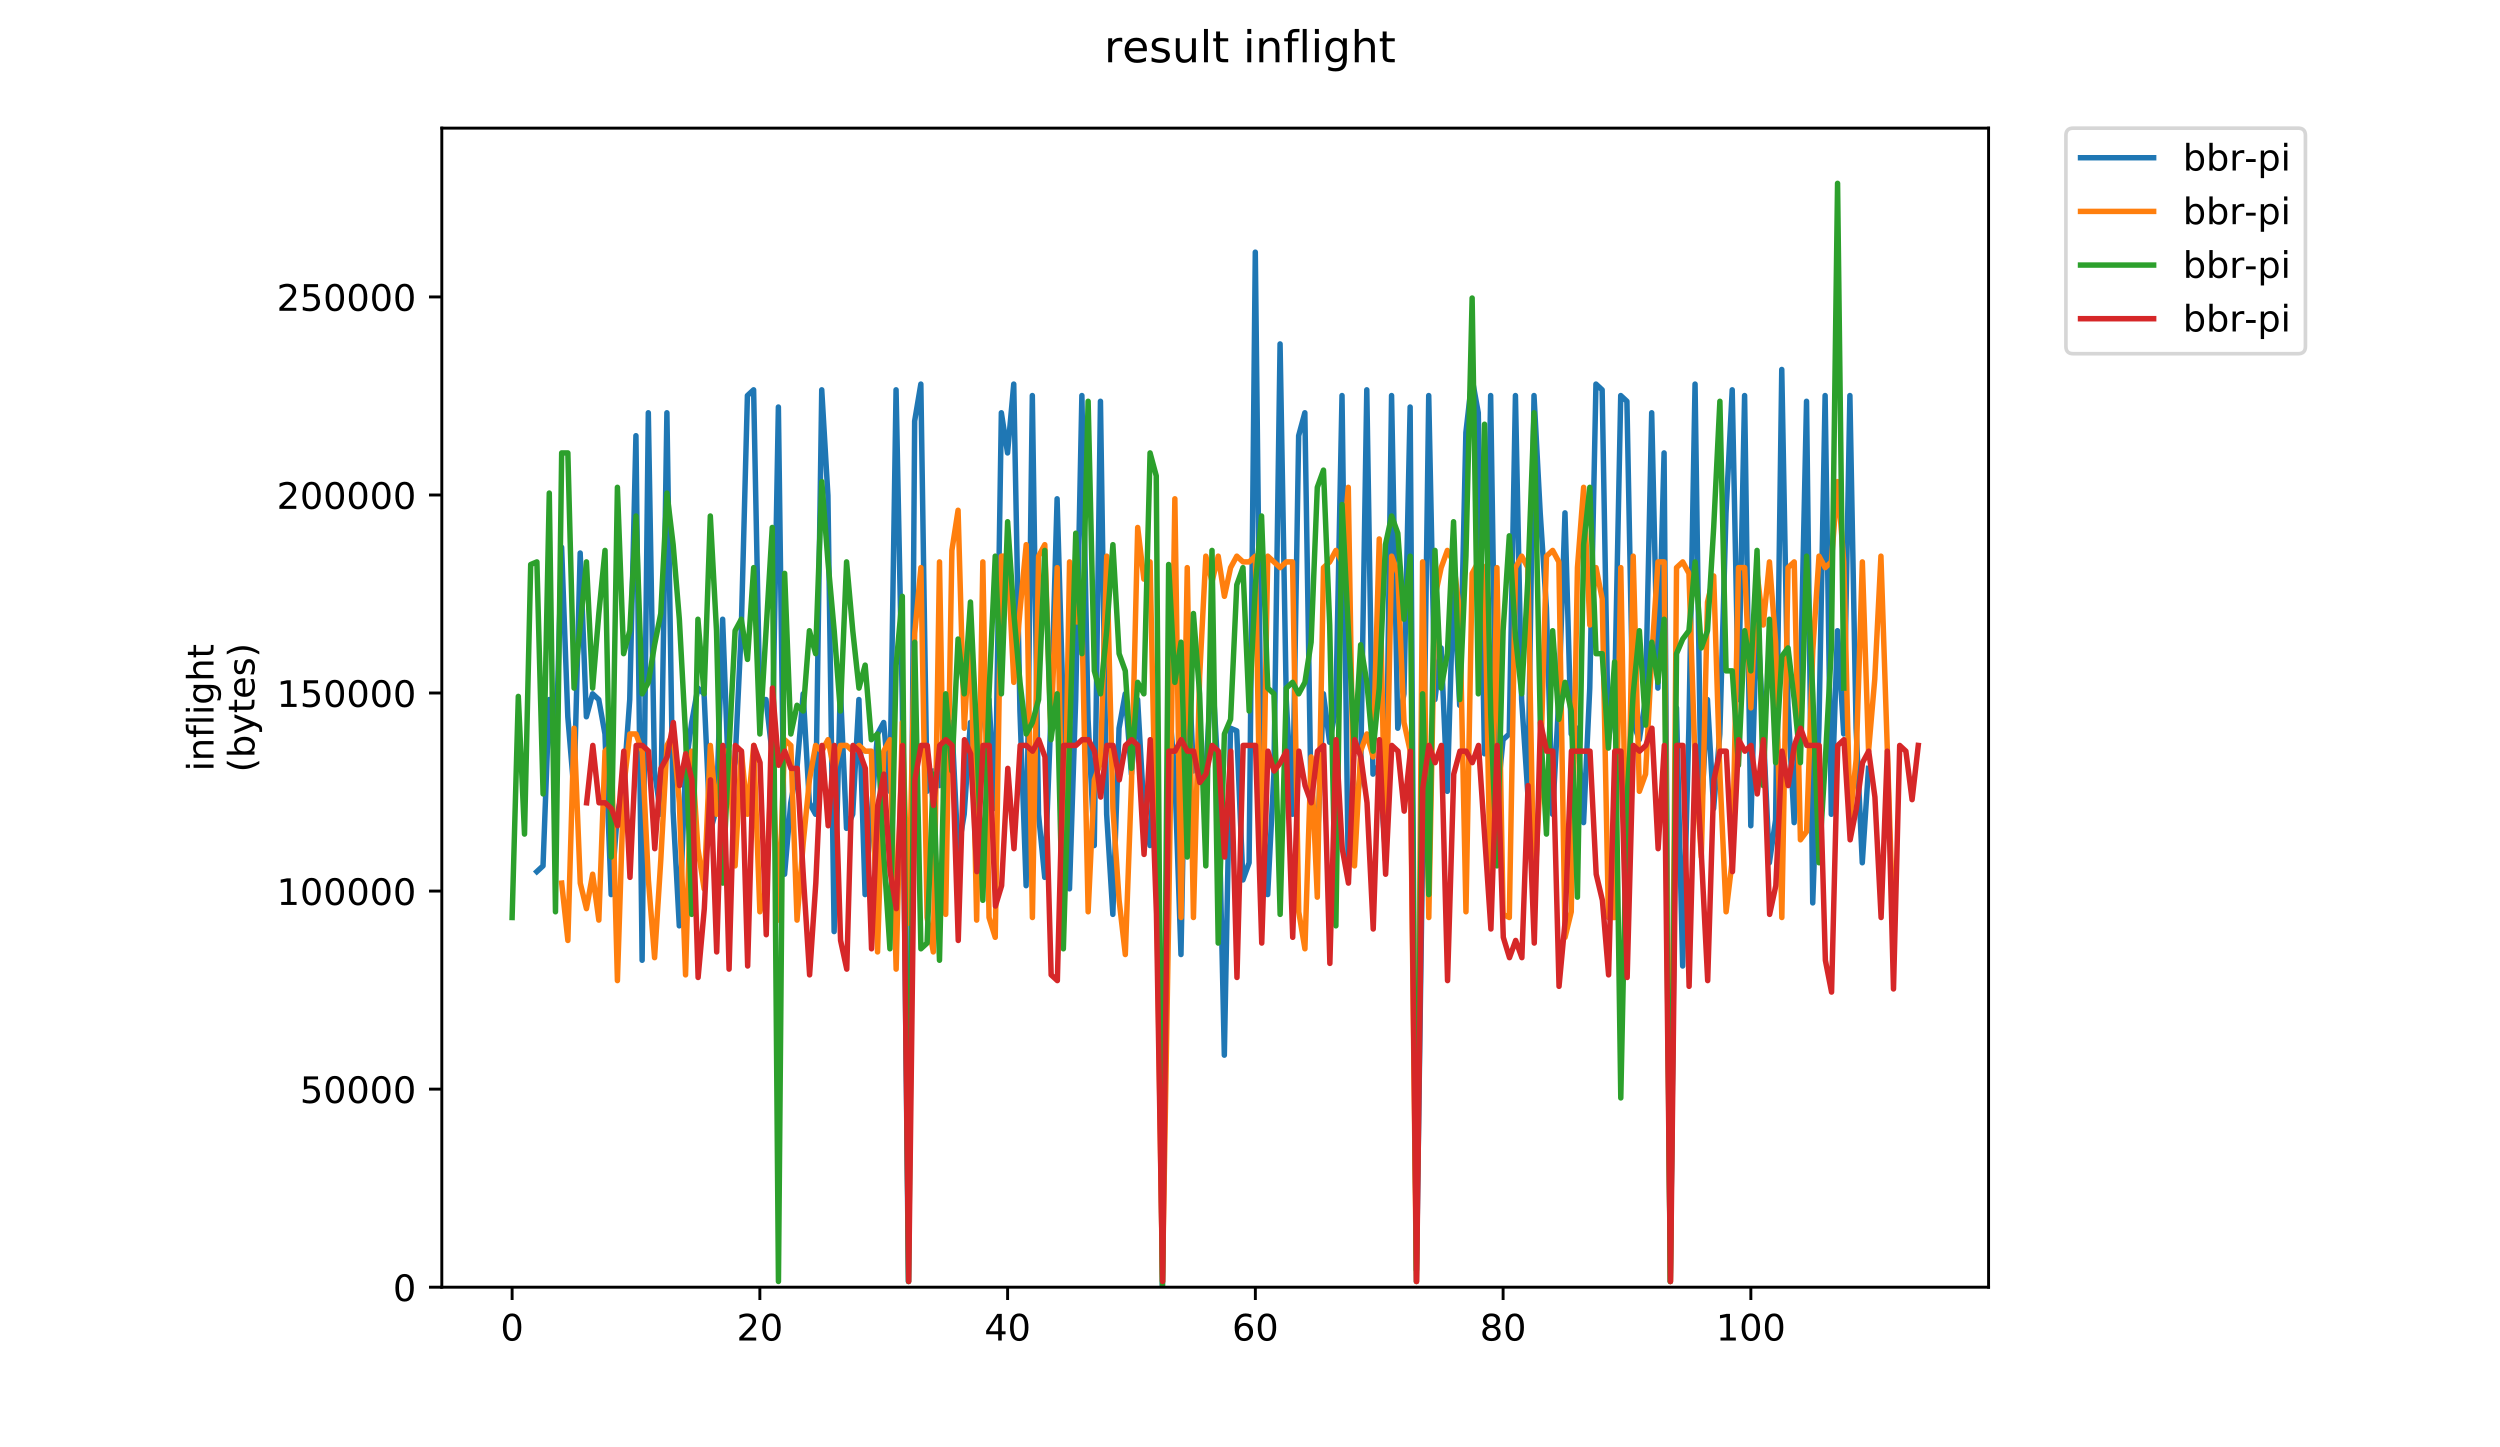 <?xml version="1.0" encoding="utf-8" standalone="no"?>
<!DOCTYPE svg PUBLIC "-//W3C//DTD SVG 1.1//EN"
  "http://www.w3.org/Graphics/SVG/1.1/DTD/svg11.dtd">
<!-- Created with matplotlib (https://matplotlib.org/) -->
<svg height="396pt" version="1.1" viewBox="0 0 684 396" width="684pt" xmlns="http://www.w3.org/2000/svg" xmlns:xlink="http://www.w3.org/1999/xlink">
 <defs>
  <style type="text/css">
*{stroke-linecap:butt;stroke-linejoin:round;}
  </style>
 </defs>
 <g id="figure_1">
  <g id="patch_1">
   <path d="M 0 396 
L 684 396 
L 684 0 
L 0 0 
z
" style="fill:#ffffff;"/>
  </g>
  <g id="axes_1">
   <g id="patch_2">
    <path d="M 120.879 352.174 
L 544.074 352.174 
L 544.074 35.062 
L 120.879 35.062 
z
" style="fill:#ffffff;"/>
   </g>
   <g id="matplotlib.axis_1">
    <g id="xtick_1">
     <g id="line2d_1">
      <defs>
       <path d="M 0 0 
L 0 3.5 
" id="mba9afac034" style="stroke:#000000;stroke-width:0.8;"/>
      </defs>
      <g>
       <use style="stroke:#000000;stroke-width:0.8;" x="140.115" xlink:href="#mba9afac034" y="352.174"/>
      </g>
     </g>
     <g id="text_1">
      <!-- 0 -->
      <defs>
       <path d="M 31.781 66.406 
Q 24.172 66.406 20.328 58.906 
Q 16.5 51.422 16.5 36.375 
Q 16.5 21.391 20.328 13.891 
Q 24.172 6.391 31.781 6.391 
Q 39.453 6.391 43.281 13.891 
Q 47.125 21.391 47.125 36.375 
Q 47.125 51.422 43.281 58.906 
Q 39.453 66.406 31.781 66.406 
z
M 31.781 74.219 
Q 44.047 74.219 50.516 64.516 
Q 56.984 54.828 56.984 36.375 
Q 56.984 17.969 50.516 8.266 
Q 44.047 -1.422 31.781 -1.422 
Q 19.531 -1.422 13.062 8.266 
Q 6.594 17.969 6.594 36.375 
Q 6.594 54.828 13.062 64.516 
Q 19.531 74.219 31.781 74.219 
z
" id="DejaVuSans-48"/>
      </defs>
      <g transform="translate(136.933 366.773)scale(0.1 -0.1)">
       <use xlink:href="#DejaVuSans-48"/>
      </g>
     </g>
    </g>
    <g id="xtick_2">
     <g id="line2d_2">
      <g>
       <use style="stroke:#000000;stroke-width:0.8;" x="207.898" xlink:href="#mba9afac034" y="352.174"/>
      </g>
     </g>
     <g id="text_2">
      <!-- 20 -->
      <defs>
       <path d="M 19.188 8.297 
L 53.609 8.297 
L 53.609 0 
L 7.328 0 
L 7.328 8.297 
Q 12.938 14.109 22.625 23.891 
Q 32.328 33.688 34.812 36.531 
Q 39.547 41.844 41.422 45.531 
Q 43.312 49.219 43.312 52.781 
Q 43.312 58.594 39.234 62.25 
Q 35.156 65.922 28.609 65.922 
Q 23.969 65.922 18.812 64.312 
Q 13.672 62.703 7.812 59.422 
L 7.812 69.391 
Q 13.766 71.781 18.938 73 
Q 24.125 74.219 28.422 74.219 
Q 39.75 74.219 46.484 68.547 
Q 53.219 62.891 53.219 53.422 
Q 53.219 48.922 51.531 44.891 
Q 49.859 40.875 45.406 35.406 
Q 44.188 33.984 37.641 27.219 
Q 31.109 20.453 19.188 8.297 
z
" id="DejaVuSans-50"/>
      </defs>
      <g transform="translate(201.536 366.773)scale(0.1 -0.1)">
       <use xlink:href="#DejaVuSans-50"/>
       <use x="63.623" xlink:href="#DejaVuSans-48"/>
      </g>
     </g>
    </g>
    <g id="xtick_3">
     <g id="line2d_3">
      <g>
       <use style="stroke:#000000;stroke-width:0.8;" x="275.682" xlink:href="#mba9afac034" y="352.174"/>
      </g>
     </g>
     <g id="text_3">
      <!-- 40 -->
      <defs>
       <path d="M 37.797 64.312 
L 12.891 25.391 
L 37.797 25.391 
z
M 35.203 72.906 
L 47.609 72.906 
L 47.609 25.391 
L 58.016 25.391 
L 58.016 17.188 
L 47.609 17.188 
L 47.609 0 
L 37.797 0 
L 37.797 17.188 
L 4.891 17.188 
L 4.891 26.703 
z
" id="DejaVuSans-52"/>
      </defs>
      <g transform="translate(269.32 366.773)scale(0.1 -0.1)">
       <use xlink:href="#DejaVuSans-52"/>
       <use x="63.623" xlink:href="#DejaVuSans-48"/>
      </g>
     </g>
    </g>
    <g id="xtick_4">
     <g id="line2d_4">
      <g>
       <use style="stroke:#000000;stroke-width:0.8;" x="343.466" xlink:href="#mba9afac034" y="352.174"/>
      </g>
     </g>
     <g id="text_4">
      <!-- 60 -->
      <defs>
       <path d="M 33.016 40.375 
Q 26.375 40.375 22.484 35.828 
Q 18.609 31.297 18.609 23.391 
Q 18.609 15.531 22.484 10.953 
Q 26.375 6.391 33.016 6.391 
Q 39.656 6.391 43.531 10.953 
Q 47.406 15.531 47.406 23.391 
Q 47.406 31.297 43.531 35.828 
Q 39.656 40.375 33.016 40.375 
z
M 52.594 71.297 
L 52.594 62.312 
Q 48.875 64.062 45.094 64.984 
Q 41.312 65.922 37.594 65.922 
Q 27.828 65.922 22.672 59.328 
Q 17.531 52.734 16.797 39.406 
Q 19.672 43.656 24.016 45.922 
Q 28.375 48.188 33.594 48.188 
Q 44.578 48.188 50.953 41.516 
Q 57.328 34.859 57.328 23.391 
Q 57.328 12.156 50.688 5.359 
Q 44.047 -1.422 33.016 -1.422 
Q 20.359 -1.422 13.672 8.266 
Q 6.984 17.969 6.984 36.375 
Q 6.984 53.656 15.188 63.938 
Q 23.391 74.219 37.203 74.219 
Q 40.922 74.219 44.703 73.484 
Q 48.484 72.75 52.594 71.297 
z
" id="DejaVuSans-54"/>
      </defs>
      <g transform="translate(337.103 366.773)scale(0.1 -0.1)">
       <use xlink:href="#DejaVuSans-54"/>
       <use x="63.623" xlink:href="#DejaVuSans-48"/>
      </g>
     </g>
    </g>
    <g id="xtick_5">
     <g id="line2d_5">
      <g>
       <use style="stroke:#000000;stroke-width:0.8;" x="411.249" xlink:href="#mba9afac034" y="352.174"/>
      </g>
     </g>
     <g id="text_5">
      <!-- 80 -->
      <defs>
       <path d="M 31.781 34.625 
Q 24.75 34.625 20.719 30.859 
Q 16.703 27.094 16.703 20.516 
Q 16.703 13.922 20.719 10.156 
Q 24.75 6.391 31.781 6.391 
Q 38.812 6.391 42.859 10.172 
Q 46.922 13.969 46.922 20.516 
Q 46.922 27.094 42.891 30.859 
Q 38.875 34.625 31.781 34.625 
z
M 21.922 38.812 
Q 15.578 40.375 12.031 44.719 
Q 8.5 49.078 8.5 55.328 
Q 8.5 64.062 14.719 69.141 
Q 20.953 74.219 31.781 74.219 
Q 42.672 74.219 48.875 69.141 
Q 55.078 64.062 55.078 55.328 
Q 55.078 49.078 51.531 44.719 
Q 48 40.375 41.703 38.812 
Q 48.828 37.156 52.797 32.312 
Q 56.781 27.484 56.781 20.516 
Q 56.781 9.906 50.312 4.234 
Q 43.844 -1.422 31.781 -1.422 
Q 19.734 -1.422 13.25 4.234 
Q 6.781 9.906 6.781 20.516 
Q 6.781 27.484 10.781 32.312 
Q 14.797 37.156 21.922 38.812 
z
M 18.312 54.391 
Q 18.312 48.734 21.844 45.562 
Q 25.391 42.391 31.781 42.391 
Q 38.141 42.391 41.719 45.562 
Q 45.312 48.734 45.312 54.391 
Q 45.312 60.062 41.719 63.234 
Q 38.141 66.406 31.781 66.406 
Q 25.391 66.406 21.844 63.234 
Q 18.312 60.062 18.312 54.391 
z
" id="DejaVuSans-56"/>
      </defs>
      <g transform="translate(404.887 366.773)scale(0.1 -0.1)">
       <use xlink:href="#DejaVuSans-56"/>
       <use x="63.623" xlink:href="#DejaVuSans-48"/>
      </g>
     </g>
    </g>
    <g id="xtick_6">
     <g id="line2d_6">
      <g>
       <use style="stroke:#000000;stroke-width:0.8;" x="479.033" xlink:href="#mba9afac034" y="352.174"/>
      </g>
     </g>
     <g id="text_6">
      <!-- 100 -->
      <defs>
       <path d="M 12.406 8.297 
L 28.516 8.297 
L 28.516 63.922 
L 10.984 60.406 
L 10.984 69.391 
L 28.422 72.906 
L 38.281 72.906 
L 38.281 8.297 
L 54.391 8.297 
L 54.391 0 
L 12.406 0 
z
" id="DejaVuSans-49"/>
      </defs>
      <g transform="translate(469.489 366.773)scale(0.1 -0.1)">
       <use xlink:href="#DejaVuSans-49"/>
       <use x="63.623" xlink:href="#DejaVuSans-48"/>
       <use x="127.246" xlink:href="#DejaVuSans-48"/>
      </g>
     </g>
    </g>
   </g>
   <g id="matplotlib.axis_2">
    <g id="ytick_1">
     <g id="line2d_7">
      <defs>
       <path d="M 0 0 
L -3.5 0 
" id="ma34f76ebbe" style="stroke:#000000;stroke-width:0.8;"/>
      </defs>
      <g>
       <use style="stroke:#000000;stroke-width:0.8;" x="120.879" xlink:href="#ma34f76ebbe" y="352.174"/>
      </g>
     </g>
     <g id="text_7">
      <!-- 0 -->
      <g transform="translate(107.516 355.973)scale(0.1 -0.1)">
       <use xlink:href="#DejaVuSans-48"/>
      </g>
     </g>
    </g>
    <g id="ytick_2">
     <g id="line2d_8">
      <g>
       <use style="stroke:#000000;stroke-width:0.8;" x="120.879" xlink:href="#ma34f76ebbe" y="297.987"/>
      </g>
     </g>
     <g id="text_8">
      <!-- 50000 -->
      <defs>
       <path d="M 10.797 72.906 
L 49.516 72.906 
L 49.516 64.594 
L 19.828 64.594 
L 19.828 46.734 
Q 21.969 47.469 24.109 47.828 
Q 26.266 48.188 28.422 48.188 
Q 40.625 48.188 47.75 41.5 
Q 54.891 34.812 54.891 23.391 
Q 54.891 11.625 47.562 5.094 
Q 40.234 -1.422 26.906 -1.422 
Q 22.312 -1.422 17.547 -0.641 
Q 12.797 0.141 7.719 1.703 
L 7.719 11.625 
Q 12.109 9.234 16.797 8.062 
Q 21.484 6.891 26.703 6.891 
Q 35.156 6.891 40.078 11.328 
Q 45.016 15.766 45.016 23.391 
Q 45.016 31 40.078 35.438 
Q 35.156 39.891 26.703 39.891 
Q 22.75 39.891 18.812 39.016 
Q 14.891 38.141 10.797 36.281 
z
" id="DejaVuSans-53"/>
      </defs>
      <g transform="translate(82.066 301.786)scale(0.1 -0.1)">
       <use xlink:href="#DejaVuSans-53"/>
       <use x="63.623" xlink:href="#DejaVuSans-48"/>
       <use x="127.246" xlink:href="#DejaVuSans-48"/>
       <use x="190.869" xlink:href="#DejaVuSans-48"/>
       <use x="254.492" xlink:href="#DejaVuSans-48"/>
      </g>
     </g>
    </g>
    <g id="ytick_3">
     <g id="line2d_9">
      <g>
       <use style="stroke:#000000;stroke-width:0.8;" x="120.879" xlink:href="#ma34f76ebbe" y="243.799"/>
      </g>
     </g>
     <g id="text_9">
      <!-- 100000 -->
      <g transform="translate(75.704 247.598)scale(0.1 -0.1)">
       <use xlink:href="#DejaVuSans-49"/>
       <use x="63.623" xlink:href="#DejaVuSans-48"/>
       <use x="127.246" xlink:href="#DejaVuSans-48"/>
       <use x="190.869" xlink:href="#DejaVuSans-48"/>
       <use x="254.492" xlink:href="#DejaVuSans-48"/>
       <use x="318.115" xlink:href="#DejaVuSans-48"/>
      </g>
     </g>
    </g>
    <g id="ytick_4">
     <g id="line2d_10">
      <g>
       <use style="stroke:#000000;stroke-width:0.8;" x="120.879" xlink:href="#ma34f76ebbe" y="189.611"/>
      </g>
     </g>
     <g id="text_10">
      <!-- 150000 -->
      <g transform="translate(75.704 193.411)scale(0.1 -0.1)">
       <use xlink:href="#DejaVuSans-49"/>
       <use x="63.623" xlink:href="#DejaVuSans-53"/>
       <use x="127.246" xlink:href="#DejaVuSans-48"/>
       <use x="190.869" xlink:href="#DejaVuSans-48"/>
       <use x="254.492" xlink:href="#DejaVuSans-48"/>
       <use x="318.115" xlink:href="#DejaVuSans-48"/>
      </g>
     </g>
    </g>
    <g id="ytick_5">
     <g id="line2d_11">
      <g>
       <use style="stroke:#000000;stroke-width:0.8;" x="120.879" xlink:href="#ma34f76ebbe" y="135.424"/>
      </g>
     </g>
     <g id="text_11">
      <!-- 200000 -->
      <g transform="translate(75.704 139.223)scale(0.1 -0.1)">
       <use xlink:href="#DejaVuSans-50"/>
       <use x="63.623" xlink:href="#DejaVuSans-48"/>
       <use x="127.246" xlink:href="#DejaVuSans-48"/>
       <use x="190.869" xlink:href="#DejaVuSans-48"/>
       <use x="254.492" xlink:href="#DejaVuSans-48"/>
       <use x="318.115" xlink:href="#DejaVuSans-48"/>
      </g>
     </g>
    </g>
    <g id="ytick_6">
     <g id="line2d_12">
      <g>
       <use style="stroke:#000000;stroke-width:0.8;" x="120.879" xlink:href="#ma34f76ebbe" y="81.236"/>
      </g>
     </g>
     <g id="text_12">
      <!-- 250000 -->
      <g transform="translate(75.704 85.036)scale(0.1 -0.1)">
       <use xlink:href="#DejaVuSans-50"/>
       <use x="63.623" xlink:href="#DejaVuSans-53"/>
       <use x="127.246" xlink:href="#DejaVuSans-48"/>
       <use x="190.869" xlink:href="#DejaVuSans-48"/>
       <use x="254.492" xlink:href="#DejaVuSans-48"/>
       <use x="318.115" xlink:href="#DejaVuSans-48"/>
      </g>
     </g>
    </g>
    <g id="text_13">
     <!-- inflight -->
     <defs>
      <path d="M 9.422 54.688 
L 18.406 54.688 
L 18.406 0 
L 9.422 0 
z
M 9.422 75.984 
L 18.406 75.984 
L 18.406 64.594 
L 9.422 64.594 
z
" id="DejaVuSans-105"/>
      <path d="M 54.891 33.016 
L 54.891 0 
L 45.906 0 
L 45.906 32.719 
Q 45.906 40.484 42.875 44.328 
Q 39.844 48.188 33.797 48.188 
Q 26.516 48.188 22.312 43.547 
Q 18.109 38.922 18.109 30.906 
L 18.109 0 
L 9.078 0 
L 9.078 54.688 
L 18.109 54.688 
L 18.109 46.188 
Q 21.344 51.125 25.703 53.562 
Q 30.078 56 35.797 56 
Q 45.219 56 50.047 50.172 
Q 54.891 44.344 54.891 33.016 
z
" id="DejaVuSans-110"/>
      <path d="M 37.109 75.984 
L 37.109 68.5 
L 28.516 68.5 
Q 23.688 68.5 21.797 66.547 
Q 19.922 64.594 19.922 59.516 
L 19.922 54.688 
L 34.719 54.688 
L 34.719 47.703 
L 19.922 47.703 
L 19.922 0 
L 10.891 0 
L 10.891 47.703 
L 2.297 47.703 
L 2.297 54.688 
L 10.891 54.688 
L 10.891 58.5 
Q 10.891 67.625 15.141 71.797 
Q 19.391 75.984 28.609 75.984 
z
" id="DejaVuSans-102"/>
      <path d="M 9.422 75.984 
L 18.406 75.984 
L 18.406 0 
L 9.422 0 
z
" id="DejaVuSans-108"/>
      <path d="M 45.406 27.984 
Q 45.406 37.75 41.375 43.109 
Q 37.359 48.484 30.078 48.484 
Q 22.859 48.484 18.828 43.109 
Q 14.797 37.75 14.797 27.984 
Q 14.797 18.266 18.828 12.891 
Q 22.859 7.516 30.078 7.516 
Q 37.359 7.516 41.375 12.891 
Q 45.406 18.266 45.406 27.984 
z
M 54.391 6.781 
Q 54.391 -7.172 48.188 -13.984 
Q 42 -20.797 29.203 -20.797 
Q 24.469 -20.797 20.266 -20.094 
Q 16.062 -19.391 12.109 -17.922 
L 12.109 -9.188 
Q 16.062 -11.328 19.922 -12.344 
Q 23.781 -13.375 27.781 -13.375 
Q 36.625 -13.375 41.016 -8.766 
Q 45.406 -4.156 45.406 5.172 
L 45.406 9.625 
Q 42.625 4.781 38.281 2.391 
Q 33.938 0 27.875 0 
Q 17.828 0 11.672 7.656 
Q 5.516 15.328 5.516 27.984 
Q 5.516 40.672 11.672 48.328 
Q 17.828 56 27.875 56 
Q 33.938 56 38.281 53.609 
Q 42.625 51.219 45.406 46.391 
L 45.406 54.688 
L 54.391 54.688 
z
" id="DejaVuSans-103"/>
      <path d="M 54.891 33.016 
L 54.891 0 
L 45.906 0 
L 45.906 32.719 
Q 45.906 40.484 42.875 44.328 
Q 39.844 48.188 33.797 48.188 
Q 26.516 48.188 22.312 43.547 
Q 18.109 38.922 18.109 30.906 
L 18.109 0 
L 9.078 0 
L 9.078 75.984 
L 18.109 75.984 
L 18.109 46.188 
Q 21.344 51.125 25.703 53.562 
Q 30.078 56 35.797 56 
Q 45.219 56 50.047 50.172 
Q 54.891 44.344 54.891 33.016 
z
" id="DejaVuSans-104"/>
      <path d="M 18.312 70.219 
L 18.312 54.688 
L 36.812 54.688 
L 36.812 47.703 
L 18.312 47.703 
L 18.312 18.016 
Q 18.312 11.328 20.141 9.422 
Q 21.969 7.516 27.594 7.516 
L 36.812 7.516 
L 36.812 0 
L 27.594 0 
Q 17.188 0 13.234 3.875 
Q 9.281 7.766 9.281 18.016 
L 9.281 47.703 
L 2.688 47.703 
L 2.688 54.688 
L 9.281 54.688 
L 9.281 70.219 
z
" id="DejaVuSans-116"/>
     </defs>
     <g transform="translate(58.426 211.018)rotate(-90)scale(0.1 -0.1)">
      <use xlink:href="#DejaVuSans-105"/>
      <use x="27.783" xlink:href="#DejaVuSans-110"/>
      <use x="91.162" xlink:href="#DejaVuSans-102"/>
      <use x="126.367" xlink:href="#DejaVuSans-108"/>
      <use x="154.15" xlink:href="#DejaVuSans-105"/>
      <use x="181.934" xlink:href="#DejaVuSans-103"/>
      <use x="245.41" xlink:href="#DejaVuSans-104"/>
      <use x="308.789" xlink:href="#DejaVuSans-116"/>
     </g>
     <!-- (bytes) -->
     <defs>
      <path d="M 31 75.875 
Q 24.469 64.656 21.281 53.656 
Q 18.109 42.672 18.109 31.391 
Q 18.109 20.125 21.312 9.062 
Q 24.516 -2 31 -13.188 
L 23.188 -13.188 
Q 15.875 -1.703 12.234 9.375 
Q 8.594 20.453 8.594 31.391 
Q 8.594 42.281 12.203 53.312 
Q 15.828 64.359 23.188 75.875 
z
" id="DejaVuSans-40"/>
      <path d="M 48.688 27.297 
Q 48.688 37.203 44.609 42.844 
Q 40.531 48.484 33.406 48.484 
Q 26.266 48.484 22.188 42.844 
Q 18.109 37.203 18.109 27.297 
Q 18.109 17.391 22.188 11.75 
Q 26.266 6.109 33.406 6.109 
Q 40.531 6.109 44.609 11.75 
Q 48.688 17.391 48.688 27.297 
z
M 18.109 46.391 
Q 20.953 51.266 25.266 53.625 
Q 29.594 56 35.594 56 
Q 45.562 56 51.781 48.094 
Q 58.016 40.188 58.016 27.297 
Q 58.016 14.406 51.781 6.484 
Q 45.562 -1.422 35.594 -1.422 
Q 29.594 -1.422 25.266 0.953 
Q 20.953 3.328 18.109 8.203 
L 18.109 0 
L 9.078 0 
L 9.078 75.984 
L 18.109 75.984 
z
" id="DejaVuSans-98"/>
      <path d="M 32.172 -5.078 
Q 28.375 -14.844 24.75 -17.812 
Q 21.141 -20.797 15.094 -20.797 
L 7.906 -20.797 
L 7.906 -13.281 
L 13.188 -13.281 
Q 16.891 -13.281 18.938 -11.516 
Q 21 -9.766 23.484 -3.219 
L 25.094 0.875 
L 2.984 54.688 
L 12.5 54.688 
L 29.594 11.922 
L 46.688 54.688 
L 56.203 54.688 
z
" id="DejaVuSans-121"/>
      <path d="M 56.203 29.594 
L 56.203 25.203 
L 14.891 25.203 
Q 15.484 15.922 20.484 11.062 
Q 25.484 6.203 34.422 6.203 
Q 39.594 6.203 44.453 7.469 
Q 49.312 8.734 54.109 11.281 
L 54.109 2.781 
Q 49.266 0.734 44.188 -0.344 
Q 39.109 -1.422 33.891 -1.422 
Q 20.797 -1.422 13.156 6.188 
Q 5.516 13.812 5.516 26.812 
Q 5.516 40.234 12.766 48.109 
Q 20.016 56 32.328 56 
Q 43.359 56 49.781 48.891 
Q 56.203 41.797 56.203 29.594 
z
M 47.219 32.234 
Q 47.125 39.594 43.094 43.984 
Q 39.062 48.391 32.422 48.391 
Q 24.906 48.391 20.391 44.141 
Q 15.875 39.891 15.188 32.172 
z
" id="DejaVuSans-101"/>
      <path d="M 44.281 53.078 
L 44.281 44.578 
Q 40.484 46.531 36.375 47.5 
Q 32.281 48.484 27.875 48.484 
Q 21.188 48.484 17.844 46.438 
Q 14.5 44.391 14.5 40.281 
Q 14.5 37.156 16.891 35.375 
Q 19.281 33.594 26.516 31.984 
L 29.594 31.297 
Q 39.156 29.25 43.188 25.516 
Q 47.219 21.781 47.219 15.094 
Q 47.219 7.469 41.188 3.016 
Q 35.156 -1.422 24.609 -1.422 
Q 20.219 -1.422 15.453 -0.562 
Q 10.688 0.297 5.422 2 
L 5.422 11.281 
Q 10.406 8.688 15.234 7.391 
Q 20.062 6.109 24.812 6.109 
Q 31.156 6.109 34.562 8.281 
Q 37.984 10.453 37.984 14.406 
Q 37.984 18.062 35.516 20.016 
Q 33.062 21.969 24.703 23.781 
L 21.578 24.516 
Q 13.234 26.266 9.516 29.906 
Q 5.812 33.547 5.812 39.891 
Q 5.812 47.609 11.281 51.797 
Q 16.75 56 26.812 56 
Q 31.781 56 36.172 55.266 
Q 40.578 54.547 44.281 53.078 
z
" id="DejaVuSans-115"/>
      <path d="M 8.016 75.875 
L 15.828 75.875 
Q 23.141 64.359 26.781 53.312 
Q 30.422 42.281 30.422 31.391 
Q 30.422 20.453 26.781 9.375 
Q 23.141 -1.703 15.828 -13.188 
L 8.016 -13.188 
Q 14.5 -2 17.703 9.062 
Q 20.906 20.125 20.906 31.391 
Q 20.906 42.672 17.703 53.656 
Q 14.5 64.656 8.016 75.875 
z
" id="DejaVuSans-41"/>
     </defs>
     <g transform="translate(69.624 211.295)rotate(-90)scale(0.1 -0.1)">
      <use xlink:href="#DejaVuSans-40"/>
      <use x="39.014" xlink:href="#DejaVuSans-98"/>
      <use x="102.49" xlink:href="#DejaVuSans-121"/>
      <use x="161.67" xlink:href="#DejaVuSans-116"/>
      <use x="200.879" xlink:href="#DejaVuSans-101"/>
      <use x="262.402" xlink:href="#DejaVuSans-115"/>
      <use x="314.502" xlink:href="#DejaVuSans-41"/>
     </g>
    </g>
   </g>
   <g id="line2d_13">
    <path clip-path="url(#p084c4cd134)" d="M 146.876 238.476 
L 148.571 236.906 
L 150.265 191.398 
L 151.96 210.229 
L 153.655 149.738 
L 155.349 196.105 
L 157.044 216.506 
L 158.738 151.307 
L 160.433 196.105 
L 162.127 189.828 
L 163.822 191.398 
L 165.517 200.813 
L 167.211 244.753 
L 168.906 222.783 
L 170.6 214.937 
L 172.295 191.398 
L 173.99 119.211 
L 175.684 262.726 
L 177.379 112.934 
L 179.073 210.94 
L 180.768 222.783 
L 182.463 112.934 
L 184.157 221.925 
L 185.852 253.31 
L 187.546 210.229 
L 189.241 197.675 
L 190.936 188.259 
L 192.63 189.828 
L 194.325 227.491 
L 196.019 221.214 
L 197.714 169.428 
L 199.408 214.937 
L 201.103 208.659 
L 202.798 172.566 
L 204.492 108.226 
L 206.187 106.657 
L 207.881 191.398 
L 209.576 191.398 
L 211.271 206.232 
L 212.965 111.365 
L 214.66 239.187 
L 216.354 219.644 
L 218.049 210.229 
L 219.744 189.828 
L 221.438 219.644 
L 223.133 222.783 
L 224.827 106.657 
L 226.522 135.615 
L 228.217 254.879 
L 229.911 188.259 
L 231.606 226.632 
L 233.3 222.783 
L 234.995 191.398 
L 236.689 244.753 
L 240.079 200.813 
L 241.773 197.675 
L 243.468 216.506 
L 245.162 106.657 
L 246.857 191.398 
L 248.552 350.605 
L 250.246 115.214 
L 251.941 105.088 
L 253.635 216.506 
L 255.33 210.94 
L 257.025 214.937 
L 258.719 200.813 
L 260.414 197.675 
L 262.108 232.91 
L 263.803 222.783 
L 265.498 197.675 
L 267.192 207.801 
L 268.887 191.398 
L 270.581 191.398 
L 272.276 221.214 
L 273.97 112.934 
L 275.665 123.919 
L 277.36 105.088 
L 279.054 194.536 
L 280.749 242.325 
L 282.443 108.226 
L 284.138 222.783 
L 285.833 240.045 
L 287.527 196.105 
L 289.222 136.473 
L 290.916 194.536 
L 292.611 243.183 
L 294.306 191.398 
L 296 108.226 
L 297.695 196.816 
L 299.389 231.34 
L 301.084 109.795 
L 302.779 222.783 
L 304.473 250.172 
L 306.168 199.244 
L 307.862 189.828 
L 309.557 211.798 
L 311.251 191.398 
L 312.946 221.214 
L 314.641 231.34 
L 316.335 197.675 
L 318.03 352.174 
L 319.724 191.398 
L 321.419 211.798 
L 323.114 261.156 
L 324.808 172.566 
L 326.503 210.94 
L 328.197 208.659 
L 329.892 211.798 
L 331.587 181.982 
L 333.281 211.798 
L 334.976 288.692 
L 336.67 199.244 
L 338.365 199.955 
L 340.06 240.756 
L 341.754 236.048 
L 343.449 68.994 
L 345.143 216.506 
L 346.838 244.753 
L 348.533 211.798 
L 350.227 94.103 
L 351.922 191.398 
L 353.616 222.783 
L 355.311 119.211 
L 357.005 112.934 
L 358.7 218.786 
L 360.395 232.199 
L 362.089 189.828 
L 363.784 203.093 
L 365.478 193.678 
L 367.173 108.226 
L 368.868 237.617 
L 370.562 222.783 
L 372.257 211.798 
L 373.951 106.657 
L 375.646 211.798 
L 377.341 209.37 
L 379.035 232.91 
L 380.73 108.226 
L 382.424 199.244 
L 384.119 189.828 
L 385.814 111.365 
L 387.508 350.605 
L 389.203 233.768 
L 390.897 108.226 
L 392.592 191.398 
L 394.286 177.274 
L 395.981 216.506 
L 397.676 159.154 
L 399.37 192.967 
L 401.065 118.353 
L 402.759 103.518 
L 404.454 112.934 
L 406.149 206.232 
L 407.843 108.226 
L 409.538 219.644 
L 411.232 202.382 
L 412.927 200.813 
L 414.622 108.226 
L 416.316 191.398 
L 418.011 217.217 
L 419.705 108.226 
L 421.4 140.322 
L 423.095 166.289 
L 424.789 222.783 
L 426.484 191.398 
L 428.178 140.322 
L 429.873 200.813 
L 431.567 199.244 
L 433.262 225.063 
L 434.957 188.259 
L 436.651 105.088 
L 438.346 106.657 
L 440.04 202.382 
L 441.735 191.398 
L 443.43 108.226 
L 445.124 109.795 
L 446.819 197.675 
L 448.513 202.382 
L 450.208 191.398 
L 451.903 112.934 
L 453.597 188.259 
L 455.292 123.919 
L 456.986 350.605 
L 458.681 193.678 
L 460.376 264.295 
L 462.07 199.244 
L 463.765 105.088 
L 465.459 222.783 
L 467.154 191.398 
L 468.848 221.214 
L 470.543 200.813 
L 472.238 140.322 
L 473.932 106.657 
L 475.627 191.398 
L 477.321 108.226 
L 479.016 225.921 
L 480.711 167 
L 482.405 199.244 
L 484.1 236.048 
L 485.794 224.352 
L 487.489 101.091 
L 489.184 192.967 
L 490.878 225.063 
L 492.573 188.259 
L 494.267 109.795 
L 495.962 247.033 
L 497.657 199.244 
L 499.351 108.226 
L 501.046 222.783 
L 502.74 172.566 
L 504.435 200.813 
L 506.129 108.226 
L 507.824 199.244 
L 509.519 236.048 
L 511.213 210.229 
L 511.213 210.229 
" style="fill:none;stroke:#1f77b4;stroke-linecap:square;stroke-width:1.5;"/>
   </g>
   <g id="line2d_14">
    <path clip-path="url(#p084c4cd134)" d="M 153.675 241.614 
L 155.369 257.307 
L 157.064 199.244 
L 158.759 241.614 
L 160.453 248.602 
L 162.148 239.187 
L 163.842 251.741 
L 165.537 205.521 
L 167.232 203.952 
L 168.926 268.292 
L 170.621 215.648 
L 172.315 200.813 
L 174.01 200.813 
L 175.705 205.521 
L 177.399 240.756 
L 179.094 262.015 
L 180.788 235.337 
L 182.483 203.952 
L 184.178 200.813 
L 185.872 219.644 
L 187.567 266.723 
L 189.261 205.521 
L 190.956 232.199 
L 192.65 243.183 
L 194.345 203.952 
L 196.04 222.783 
L 197.734 205.521 
L 199.429 205.521 
L 201.123 236.906 
L 202.818 205.521 
L 204.513 222.783 
L 206.207 203.952 
L 207.902 249.461 
L 209.596 243.183 
L 211.291 205.521 
L 212.986 251.741 
L 214.68 202.382 
L 216.375 203.952 
L 218.069 251.741 
L 219.764 230.629 
L 221.459 213.367 
L 223.153 203.952 
L 224.848 205.521 
L 226.542 202.382 
L 228.237 210.94 
L 229.931 203.952 
L 231.626 203.952 
L 233.321 205.521 
L 235.015 203.952 
L 236.71 205.521 
L 238.404 205.521 
L 240.099 260.445 
L 241.794 205.521 
L 243.488 202.382 
L 245.183 265.153 
L 246.877 197.675 
L 248.572 252.599 
L 250.267 173.277 
L 251.961 155.304 
L 253.656 251.03 
L 255.35 260.445 
L 257.045 153.735 
L 258.74 250.172 
L 260.434 150.596 
L 262.129 139.612 
L 263.823 199.244 
L 265.518 170.997 
L 267.212 251.741 
L 268.907 153.735 
L 270.602 251.03 
L 272.296 256.449 
L 273.991 152.166 
L 275.685 152.166 
L 277.38 186.69 
L 279.075 167 
L 280.769 149.027 
L 282.464 251.03 
L 284.158 152.166 
L 285.853 149.027 
L 287.548 200.813 
L 289.242 155.304 
L 290.937 251.03 
L 292.631 153.735 
L 294.326 170.139 
L 296.021 170.139 
L 297.715 249.461 
L 299.41 213.367 
L 301.104 208.659 
L 302.799 152.166 
L 304.493 221.214 
L 306.188 246.322 
L 307.883 261.156 
L 309.577 214.078 
L 311.272 144.319 
L 312.966 158.443 
L 314.661 153.735 
L 316.356 235.337 
L 318.05 350.605 
L 319.745 251.03 
L 321.439 136.473 
L 323.134 251.03 
L 324.829 155.304 
L 326.523 251.03 
L 328.218 185.12 
L 329.912 152.166 
L 331.607 159.154 
L 333.302 152.166 
L 334.996 163.151 
L 336.691 155.304 
L 338.385 152.166 
L 340.08 153.735 
L 341.774 153.735 
L 343.469 152.166 
L 345.164 248.602 
L 346.858 152.166 
L 350.247 155.304 
L 351.942 153.735 
L 353.637 153.735 
L 355.331 249.461 
L 357.026 259.587 
L 358.72 207.09 
L 360.415 245.464 
L 362.11 155.304 
L 363.804 153.735 
L 365.499 150.596 
L 367.193 153.735 
L 368.888 133.334 
L 370.583 236.906 
L 372.277 205.521 
L 373.972 200.813 
L 375.666 207.09 
L 377.361 147.458 
L 379.055 235.337 
L 380.75 152.166 
L 382.445 156.874 
L 384.139 197.675 
L 385.834 205.521 
L 387.528 350.605 
L 389.223 153.735 
L 390.918 251.03 
L 392.612 163.151 
L 394.307 155.304 
L 396.001 150.596 
L 397.696 153.735 
L 399.391 167.858 
L 401.085 249.461 
L 402.78 156.874 
L 404.474 153.735 
L 406.169 155.304 
L 407.864 249.461 
L 409.558 155.304 
L 411.253 250.172 
L 412.947 251.03 
L 414.642 155.304 
L 416.336 152.166 
L 418.031 155.304 
L 419.726 246.322 
L 421.42 212.509 
L 423.115 152.166 
L 424.809 150.596 
L 426.504 153.735 
L 428.199 256.449 
L 429.893 249.461 
L 431.588 155.304 
L 433.282 133.334 
L 434.977 170.997 
L 436.672 155.304 
L 438.366 163.862 
L 440.061 251.03 
L 441.755 251.03 
L 443.45 155.304 
L 445.145 250.172 
L 446.839 152.166 
L 448.534 216.506 
L 450.228 211.798 
L 451.923 179.554 
L 453.617 153.735 
L 455.312 153.735 
L 457.007 350.605 
L 458.701 155.304 
L 460.396 153.735 
L 462.09 156.874 
L 463.785 208.659 
L 465.48 234.479 
L 467.174 164.72 
L 468.869 157.584 
L 470.563 211.798 
L 472.258 249.461 
L 473.953 235.337 
L 475.647 155.304 
L 477.342 155.304 
L 479.036 193.678 
L 480.731 156.874 
L 482.426 170.997 
L 484.12 153.735 
L 485.815 175.705 
L 487.509 251.03 
L 489.204 155.304 
L 490.898 153.735 
L 492.593 229.771 
L 494.288 227.491 
L 495.982 177.985 
L 497.677 152.166 
L 499.371 155.304 
L 501.066 153.735 
L 502.761 131.765 
L 504.455 153.735 
L 506.15 224.352 
L 507.844 207.801 
L 509.539 153.735 
L 511.234 205.521 
L 512.928 185.831 
L 514.623 152.166 
L 518.012 254.879 
L 518.012 254.879 
" style="fill:none;stroke:#ff7f0e;stroke-linecap:square;stroke-width:1.5;"/>
   </g>
   <g id="line2d_15">
    <path clip-path="url(#p084c4cd134)" d="M 140.115 251.03 
L 141.809 190.539 
L 143.504 228.202 
L 145.199 154.446 
L 146.893 153.735 
L 148.588 217.217 
L 150.282 134.904 
L 151.977 249.461 
L 153.671 123.919 
L 155.366 123.919 
L 157.061 188.259 
L 160.45 153.735 
L 162.144 188.259 
L 163.839 167.858 
L 165.534 150.596 
L 167.228 234.479 
L 168.923 133.334 
L 170.617 178.843 
L 172.312 172.566 
L 174.007 141.181 
L 175.701 189.828 
L 177.396 186.69 
L 179.09 176.416 
L 180.785 167.858 
L 182.48 134.904 
L 184.174 149.027 
L 185.869 169.428 
L 187.563 200.813 
L 189.258 250.172 
L 190.952 169.428 
L 192.647 189.828 
L 194.342 141.181 
L 196.036 172.566 
L 197.731 241.614 
L 199.425 205.521 
L 201.12 172.566 
L 202.815 169.428 
L 204.509 180.413 
L 206.204 155.304 
L 207.898 200.813 
L 211.288 144.319 
L 212.982 350.605 
L 214.677 156.874 
L 216.371 200.813 
L 218.066 192.967 
L 219.761 194.536 
L 221.455 172.566 
L 223.15 178.843 
L 224.844 131.765 
L 226.539 153.735 
L 228.233 172.566 
L 229.928 194.536 
L 231.623 153.735 
L 233.317 172.566 
L 235.012 188.259 
L 236.706 181.982 
L 238.401 202.382 
L 240.096 200.813 
L 241.79 233.768 
L 243.485 259.587 
L 245.179 181.982 
L 246.874 163.151 
L 248.569 350.605 
L 250.263 175.705 
L 251.958 259.587 
L 253.652 258.018 
L 255.347 211.798 
L 257.042 262.726 
L 258.736 189.828 
L 260.431 210.94 
L 262.125 174.846 
L 263.82 189.828 
L 265.514 164.72 
L 267.209 200.813 
L 268.904 246.322 
L 270.598 189.828 
L 272.293 152.166 
L 273.987 189.828 
L 275.682 142.75 
L 277.377 167.858 
L 279.071 186.69 
L 280.766 200.813 
L 282.46 197.675 
L 284.155 191.398 
L 285.85 150.596 
L 287.544 202.382 
L 289.239 189.828 
L 290.933 259.587 
L 294.323 145.889 
L 296.017 178.843 
L 297.712 109.795 
L 299.406 183.551 
L 301.101 189.828 
L 302.795 172.566 
L 304.49 149.027 
L 306.185 178.843 
L 307.879 183.551 
L 309.574 210.229 
L 311.268 186.69 
L 312.963 189.828 
L 314.658 123.919 
L 316.352 130.196 
L 318.047 352.174 
L 319.741 154.446 
L 321.436 186.69 
L 323.131 175.705 
L 324.825 234.479 
L 326.52 167.858 
L 328.214 189.828 
L 329.909 236.906 
L 331.604 150.596 
L 333.298 258.018 
L 334.993 200.813 
L 336.687 196.816 
L 338.382 160.012 
L 340.076 155.304 
L 341.771 194.536 
L 343.466 160.012 
L 345.16 141.181 
L 346.855 188.259 
L 348.549 189.828 
L 350.244 250.172 
L 351.939 188.259 
L 353.633 186.69 
L 355.328 189.828 
L 357.022 186.69 
L 358.717 175.705 
L 360.412 133.334 
L 362.106 128.627 
L 363.801 170.997 
L 365.495 253.31 
L 367.19 138.042 
L 370.579 205.521 
L 372.274 176.416 
L 373.968 186.69 
L 375.663 205.521 
L 377.357 188.259 
L 379.052 149.027 
L 380.747 141.181 
L 382.441 145.889 
L 384.136 169.428 
L 385.83 152.166 
L 387.525 347.466 
L 389.22 189.828 
L 390.914 244.753 
L 392.609 150.596 
L 394.303 188.259 
L 395.998 178.843 
L 397.693 142.75 
L 399.387 191.398 
L 401.082 152.166 
L 402.776 81.548 
L 404.471 189.828 
L 406.166 116.072 
L 407.86 195.247 
L 409.555 236.906 
L 411.249 172.566 
L 412.944 146.6 
L 414.638 174.136 
L 416.333 189.828 
L 418.028 158.443 
L 419.722 112.934 
L 421.417 197.675 
L 423.111 228.202 
L 424.806 172.566 
L 426.501 196.816 
L 428.195 186.69 
L 429.89 194.536 
L 431.584 245.464 
L 433.279 149.027 
L 434.974 133.334 
L 436.668 178.843 
L 438.363 178.843 
L 440.057 204.663 
L 441.752 181.124 
L 443.447 300.388 
L 445.141 218.786 
L 446.836 189.828 
L 448.53 172.566 
L 450.225 198.386 
L 451.92 175.705 
L 453.614 186.69 
L 455.309 169.428 
L 457.003 350.605 
L 458.698 178.843 
L 460.392 174.846 
L 462.087 172.566 
L 463.782 153.735 
L 465.476 177.274 
L 467.171 172.566 
L 468.865 144.319 
L 470.56 109.795 
L 472.255 183.551 
L 473.949 183.551 
L 475.644 209.37 
L 477.338 172.566 
L 479.033 183.551 
L 480.728 150.596 
L 482.422 214.937 
L 484.117 169.428 
L 485.811 208.659 
L 487.506 179.554 
L 489.201 177.274 
L 490.895 191.398 
L 492.59 208.659 
L 494.284 152.166 
L 495.979 189.828 
L 497.673 236.048 
L 499.368 208.659 
L 501.063 177.274 
L 502.757 50.163 
L 504.452 188.259 
L 504.452 188.259 
" style="fill:none;stroke:#2ca02c;stroke-linecap:square;stroke-width:1.5;"/>
   </g>
   <g id="line2d_16">
    <path clip-path="url(#p084c4cd134)" d="M 160.501 219.644 
L 162.195 203.952 
L 163.89 219.644 
L 165.584 219.644 
L 167.279 221.214 
L 168.974 225.921 
L 170.668 205.521 
L 172.363 240.045 
L 174.057 203.952 
L 175.752 203.952 
L 177.447 205.521 
L 179.141 232.199 
L 180.836 210.229 
L 182.53 207.09 
L 184.225 197.675 
L 185.92 214.937 
L 187.614 206.232 
L 189.309 213.367 
L 191.003 267.433 
L 192.698 248.602 
L 194.392 213.367 
L 196.087 260.445 
L 197.782 203.952 
L 199.476 265.153 
L 201.171 203.952 
L 202.865 205.521 
L 204.56 264.295 
L 206.255 203.952 
L 207.949 208.659 
L 209.644 255.738 
L 211.338 188.259 
L 213.033 209.37 
L 214.728 205.521 
L 216.422 210.229 
L 218.117 210.229 
L 219.811 240.045 
L 221.506 266.723 
L 223.201 241.614 
L 224.895 203.952 
L 226.59 225.921 
L 228.284 203.952 
L 229.979 257.307 
L 231.673 265.153 
L 233.368 203.952 
L 235.063 205.521 
L 236.757 210.229 
L 238.452 259.587 
L 240.146 220.355 
L 241.841 211.798 
L 243.536 238.476 
L 245.23 248.602 
L 246.925 203.952 
L 248.619 350.605 
L 250.314 213.367 
L 252.009 203.952 
L 253.703 203.952 
L 255.398 220.355 
L 257.092 203.952 
L 258.787 202.382 
L 260.482 203.952 
L 262.176 257.307 
L 263.871 202.382 
L 265.565 206.232 
L 267.26 238.476 
L 268.955 203.952 
L 270.649 203.952 
L 272.344 247.891 
L 274.038 242.325 
L 275.733 210.229 
L 277.427 232.199 
L 279.122 203.952 
L 280.817 203.952 
L 282.511 205.521 
L 284.206 202.382 
L 285.9 207.09 
L 287.595 266.723 
L 289.29 268.292 
L 290.984 203.952 
L 294.373 203.952 
L 296.068 202.382 
L 297.763 202.382 
L 299.457 205.521 
L 301.152 218.075 
L 302.846 203.952 
L 304.541 203.952 
L 306.236 213.367 
L 307.93 203.952 
L 309.625 202.382 
L 311.319 203.952 
L 313.014 233.768 
L 314.708 202.382 
L 316.403 250.172 
L 318.098 350.605 
L 319.792 205.521 
L 321.487 205.521 
L 323.181 202.382 
L 324.876 205.521 
L 326.571 205.521 
L 328.265 214.078 
L 329.96 211.798 
L 331.654 203.952 
L 333.349 205.521 
L 335.044 234.479 
L 336.738 205.521 
L 338.433 267.433 
L 340.127 203.952 
L 343.517 203.952 
L 345.211 258.018 
L 346.906 205.521 
L 348.6 210.94 
L 350.295 208.659 
L 351.989 205.521 
L 353.684 256.449 
L 355.379 205.521 
L 357.073 214.937 
L 358.768 219.644 
L 360.462 205.521 
L 362.157 203.952 
L 363.852 263.584 
L 365.546 202.382 
L 367.241 232.199 
L 368.935 241.614 
L 370.63 202.382 
L 372.325 207.09 
L 374.019 219.644 
L 375.714 254.168 
L 377.408 202.382 
L 379.103 239.187 
L 380.798 203.952 
L 382.492 205.521 
L 384.187 221.925 
L 385.881 205.521 
L 387.576 350.605 
L 389.27 215.648 
L 390.965 203.952 
L 392.66 208.659 
L 394.354 203.952 
L 396.049 268.292 
L 397.743 211.798 
L 399.438 205.521 
L 401.133 205.521 
L 402.827 208.659 
L 404.522 203.952 
L 407.911 254.168 
L 409.606 203.952 
L 411.3 256.449 
L 412.995 262.015 
L 414.689 257.307 
L 416.384 262.015 
L 418.079 214.937 
L 419.773 258.018 
L 421.468 197.675 
L 423.162 205.521 
L 424.857 205.521 
L 426.551 269.861 
L 428.246 251.741 
L 429.941 205.521 
L 435.024 205.521 
L 436.719 239.187 
L 438.414 246.322 
L 440.108 266.723 
L 441.803 205.521 
L 443.497 205.521 
L 445.192 267.433 
L 446.887 203.952 
L 448.581 205.521 
L 450.276 203.952 
L 451.97 199.244 
L 453.665 232.199 
L 455.36 203.952 
L 457.054 350.605 
L 458.749 203.952 
L 460.443 203.952 
L 462.138 269.861 
L 463.832 203.952 
L 465.527 234.479 
L 467.222 268.292 
L 468.916 213.367 
L 470.611 205.521 
L 472.305 205.521 
L 474 238.476 
L 475.695 202.382 
L 477.389 205.521 
L 479.084 203.952 
L 480.778 217.217 
L 482.473 202.382 
L 484.168 250.172 
L 485.862 242.325 
L 487.557 205.521 
L 489.251 214.937 
L 490.946 203.952 
L 492.641 199.244 
L 494.335 203.952 
L 497.724 203.952 
L 499.419 262.726 
L 501.113 271.43 
L 502.808 203.952 
L 504.503 202.382 
L 506.197 229.771 
L 507.892 221.214 
L 509.586 208.659 
L 511.281 205.521 
L 512.976 218.075 
L 514.67 251.03 
L 516.365 205.521 
L 518.059 270.572 
L 519.754 203.952 
L 521.449 205.521 
L 523.143 218.786 
L 524.838 203.952 
L 524.838 203.952 
" style="fill:none;stroke:#d62728;stroke-linecap:square;stroke-width:1.5;"/>
   </g>
   <g id="patch_3">
    <path d="M 120.879 352.174 
L 120.879 35.062 
" style="fill:none;stroke:#000000;stroke-linecap:square;stroke-linejoin:miter;stroke-width:0.8;"/>
   </g>
   <g id="patch_4">
    <path d="M 544.074 352.174 
L 544.074 35.062 
" style="fill:none;stroke:#000000;stroke-linecap:square;stroke-linejoin:miter;stroke-width:0.8;"/>
   </g>
   <g id="patch_5">
    <path d="M 120.879 352.174 
L 544.074 352.174 
" style="fill:none;stroke:#000000;stroke-linecap:square;stroke-linejoin:miter;stroke-width:0.8;"/>
   </g>
   <g id="patch_6">
    <path d="M 120.879 35.062 
L 544.074 35.062 
" style="fill:none;stroke:#000000;stroke-linecap:square;stroke-linejoin:miter;stroke-width:0.8;"/>
   </g>
   <g id="legend_1">
    <g id="patch_7">
     <path d="M 567.234 96.775 
L 628.766 96.775 
Q 630.766 96.775 630.766 94.775 
L 630.766 37.062 
Q 630.766 35.062 628.766 35.062 
L 567.234 35.062 
Q 565.234 35.062 565.234 37.062 
L 565.234 94.775 
Q 565.234 96.775 567.234 96.775 
z
" style="fill:#ffffff;opacity:0.8;stroke:#cccccc;stroke-linejoin:miter;"/>
    </g>
    <g id="line2d_17">
     <path d="M 569.234 43.161 
L 589.234 43.161 
" style="fill:none;stroke:#1f77b4;stroke-linecap:square;stroke-width:1.5;"/>
    </g>
    <g id="line2d_18"/>
    <g id="text_14">
     <!-- bbr-pi -->
     <defs>
      <path d="M 41.109 46.297 
Q 39.594 47.172 37.812 47.578 
Q 36.031 48 33.891 48 
Q 26.266 48 22.188 43.047 
Q 18.109 38.094 18.109 28.812 
L 18.109 0 
L 9.078 0 
L 9.078 54.688 
L 18.109 54.688 
L 18.109 46.188 
Q 20.953 51.172 25.484 53.578 
Q 30.031 56 36.531 56 
Q 37.453 56 38.578 55.875 
Q 39.703 55.766 41.062 55.516 
z
" id="DejaVuSans-114"/>
      <path d="M 4.891 31.391 
L 31.203 31.391 
L 31.203 23.391 
L 4.891 23.391 
z
" id="DejaVuSans-45"/>
      <path d="M 18.109 8.203 
L 18.109 -20.797 
L 9.078 -20.797 
L 9.078 54.688 
L 18.109 54.688 
L 18.109 46.391 
Q 20.953 51.266 25.266 53.625 
Q 29.594 56 35.594 56 
Q 45.562 56 51.781 48.094 
Q 58.016 40.188 58.016 27.297 
Q 58.016 14.406 51.781 6.484 
Q 45.562 -1.422 35.594 -1.422 
Q 29.594 -1.422 25.266 0.953 
Q 20.953 3.328 18.109 8.203 
z
M 48.688 27.297 
Q 48.688 37.203 44.609 42.844 
Q 40.531 48.484 33.406 48.484 
Q 26.266 48.484 22.188 42.844 
Q 18.109 37.203 18.109 27.297 
Q 18.109 17.391 22.188 11.75 
Q 26.266 6.109 33.406 6.109 
Q 40.531 6.109 44.609 11.75 
Q 48.688 17.391 48.688 27.297 
z
" id="DejaVuSans-112"/>
     </defs>
     <g transform="translate(597.234 46.661)scale(0.1 -0.1)">
      <use xlink:href="#DejaVuSans-98"/>
      <use x="63.477" xlink:href="#DejaVuSans-98"/>
      <use x="126.953" xlink:href="#DejaVuSans-114"/>
      <use x="167.973" xlink:href="#DejaVuSans-45"/>
      <use x="204.057" xlink:href="#DejaVuSans-112"/>
      <use x="267.533" xlink:href="#DejaVuSans-105"/>
     </g>
    </g>
    <g id="line2d_19">
     <path d="M 569.234 57.839 
L 589.234 57.839 
" style="fill:none;stroke:#ff7f0e;stroke-linecap:square;stroke-width:1.5;"/>
    </g>
    <g id="line2d_20"/>
    <g id="text_15">
     <!-- bbr-pi -->
     <g transform="translate(597.234 61.339)scale(0.1 -0.1)">
      <use xlink:href="#DejaVuSans-98"/>
      <use x="63.477" xlink:href="#DejaVuSans-98"/>
      <use x="126.953" xlink:href="#DejaVuSans-114"/>
      <use x="167.973" xlink:href="#DejaVuSans-45"/>
      <use x="204.057" xlink:href="#DejaVuSans-112"/>
      <use x="267.533" xlink:href="#DejaVuSans-105"/>
     </g>
    </g>
    <g id="line2d_21">
     <path d="M 569.234 72.517 
L 589.234 72.517 
" style="fill:none;stroke:#2ca02c;stroke-linecap:square;stroke-width:1.5;"/>
    </g>
    <g id="line2d_22"/>
    <g id="text_16">
     <!-- bbr-pi -->
     <g transform="translate(597.234 76.017)scale(0.1 -0.1)">
      <use xlink:href="#DejaVuSans-98"/>
      <use x="63.477" xlink:href="#DejaVuSans-98"/>
      <use x="126.953" xlink:href="#DejaVuSans-114"/>
      <use x="167.973" xlink:href="#DejaVuSans-45"/>
      <use x="204.057" xlink:href="#DejaVuSans-112"/>
      <use x="267.533" xlink:href="#DejaVuSans-105"/>
     </g>
    </g>
    <g id="line2d_23">
     <path d="M 569.234 87.195 
L 589.234 87.195 
" style="fill:none;stroke:#d62728;stroke-linecap:square;stroke-width:1.5;"/>
    </g>
    <g id="line2d_24"/>
    <g id="text_17">
     <!-- bbr-pi -->
     <g transform="translate(597.234 90.695)scale(0.1 -0.1)">
      <use xlink:href="#DejaVuSans-98"/>
      <use x="63.477" xlink:href="#DejaVuSans-98"/>
      <use x="126.953" xlink:href="#DejaVuSans-114"/>
      <use x="167.973" xlink:href="#DejaVuSans-45"/>
      <use x="204.057" xlink:href="#DejaVuSans-112"/>
      <use x="267.533" xlink:href="#DejaVuSans-105"/>
     </g>
    </g>
   </g>
  </g>
  <g id="text_18">
   <!-- result inflight -->
   <defs>
    <path d="M 8.5 21.578 
L 8.5 54.688 
L 17.484 54.688 
L 17.484 21.922 
Q 17.484 14.156 20.5 10.266 
Q 23.531 6.391 29.594 6.391 
Q 36.859 6.391 41.078 11.031 
Q 45.312 15.672 45.312 23.688 
L 45.312 54.688 
L 54.297 54.688 
L 54.297 0 
L 45.312 0 
L 45.312 8.406 
Q 42.047 3.422 37.719 1 
Q 33.406 -1.422 27.688 -1.422 
Q 18.266 -1.422 13.375 4.438 
Q 8.5 10.297 8.5 21.578 
z
M 31.109 56 
z
" id="DejaVuSans-117"/>
    <path id="DejaVuSans-32"/>
   </defs>
   <g transform="translate(302.11 17.038)scale(0.12 -0.12)">
    <use xlink:href="#DejaVuSans-114"/>
    <use x="41.082" xlink:href="#DejaVuSans-101"/>
    <use x="102.605" xlink:href="#DejaVuSans-115"/>
    <use x="154.705" xlink:href="#DejaVuSans-117"/>
    <use x="218.084" xlink:href="#DejaVuSans-108"/>
    <use x="245.867" xlink:href="#DejaVuSans-116"/>
    <use x="285.076" xlink:href="#DejaVuSans-32"/>
    <use x="316.863" xlink:href="#DejaVuSans-105"/>
    <use x="344.646" xlink:href="#DejaVuSans-110"/>
    <use x="408.025" xlink:href="#DejaVuSans-102"/>
    <use x="443.23" xlink:href="#DejaVuSans-108"/>
    <use x="471.014" xlink:href="#DejaVuSans-105"/>
    <use x="498.797" xlink:href="#DejaVuSans-103"/>
    <use x="562.273" xlink:href="#DejaVuSans-104"/>
    <use x="625.652" xlink:href="#DejaVuSans-116"/>
   </g>
  </g>
 </g>
 <defs>
  <clipPath id="p084c4cd134">
   <rect height="317.112" width="423.195" x="120.879" y="35.062"/>
  </clipPath>
 </defs>
</svg>
